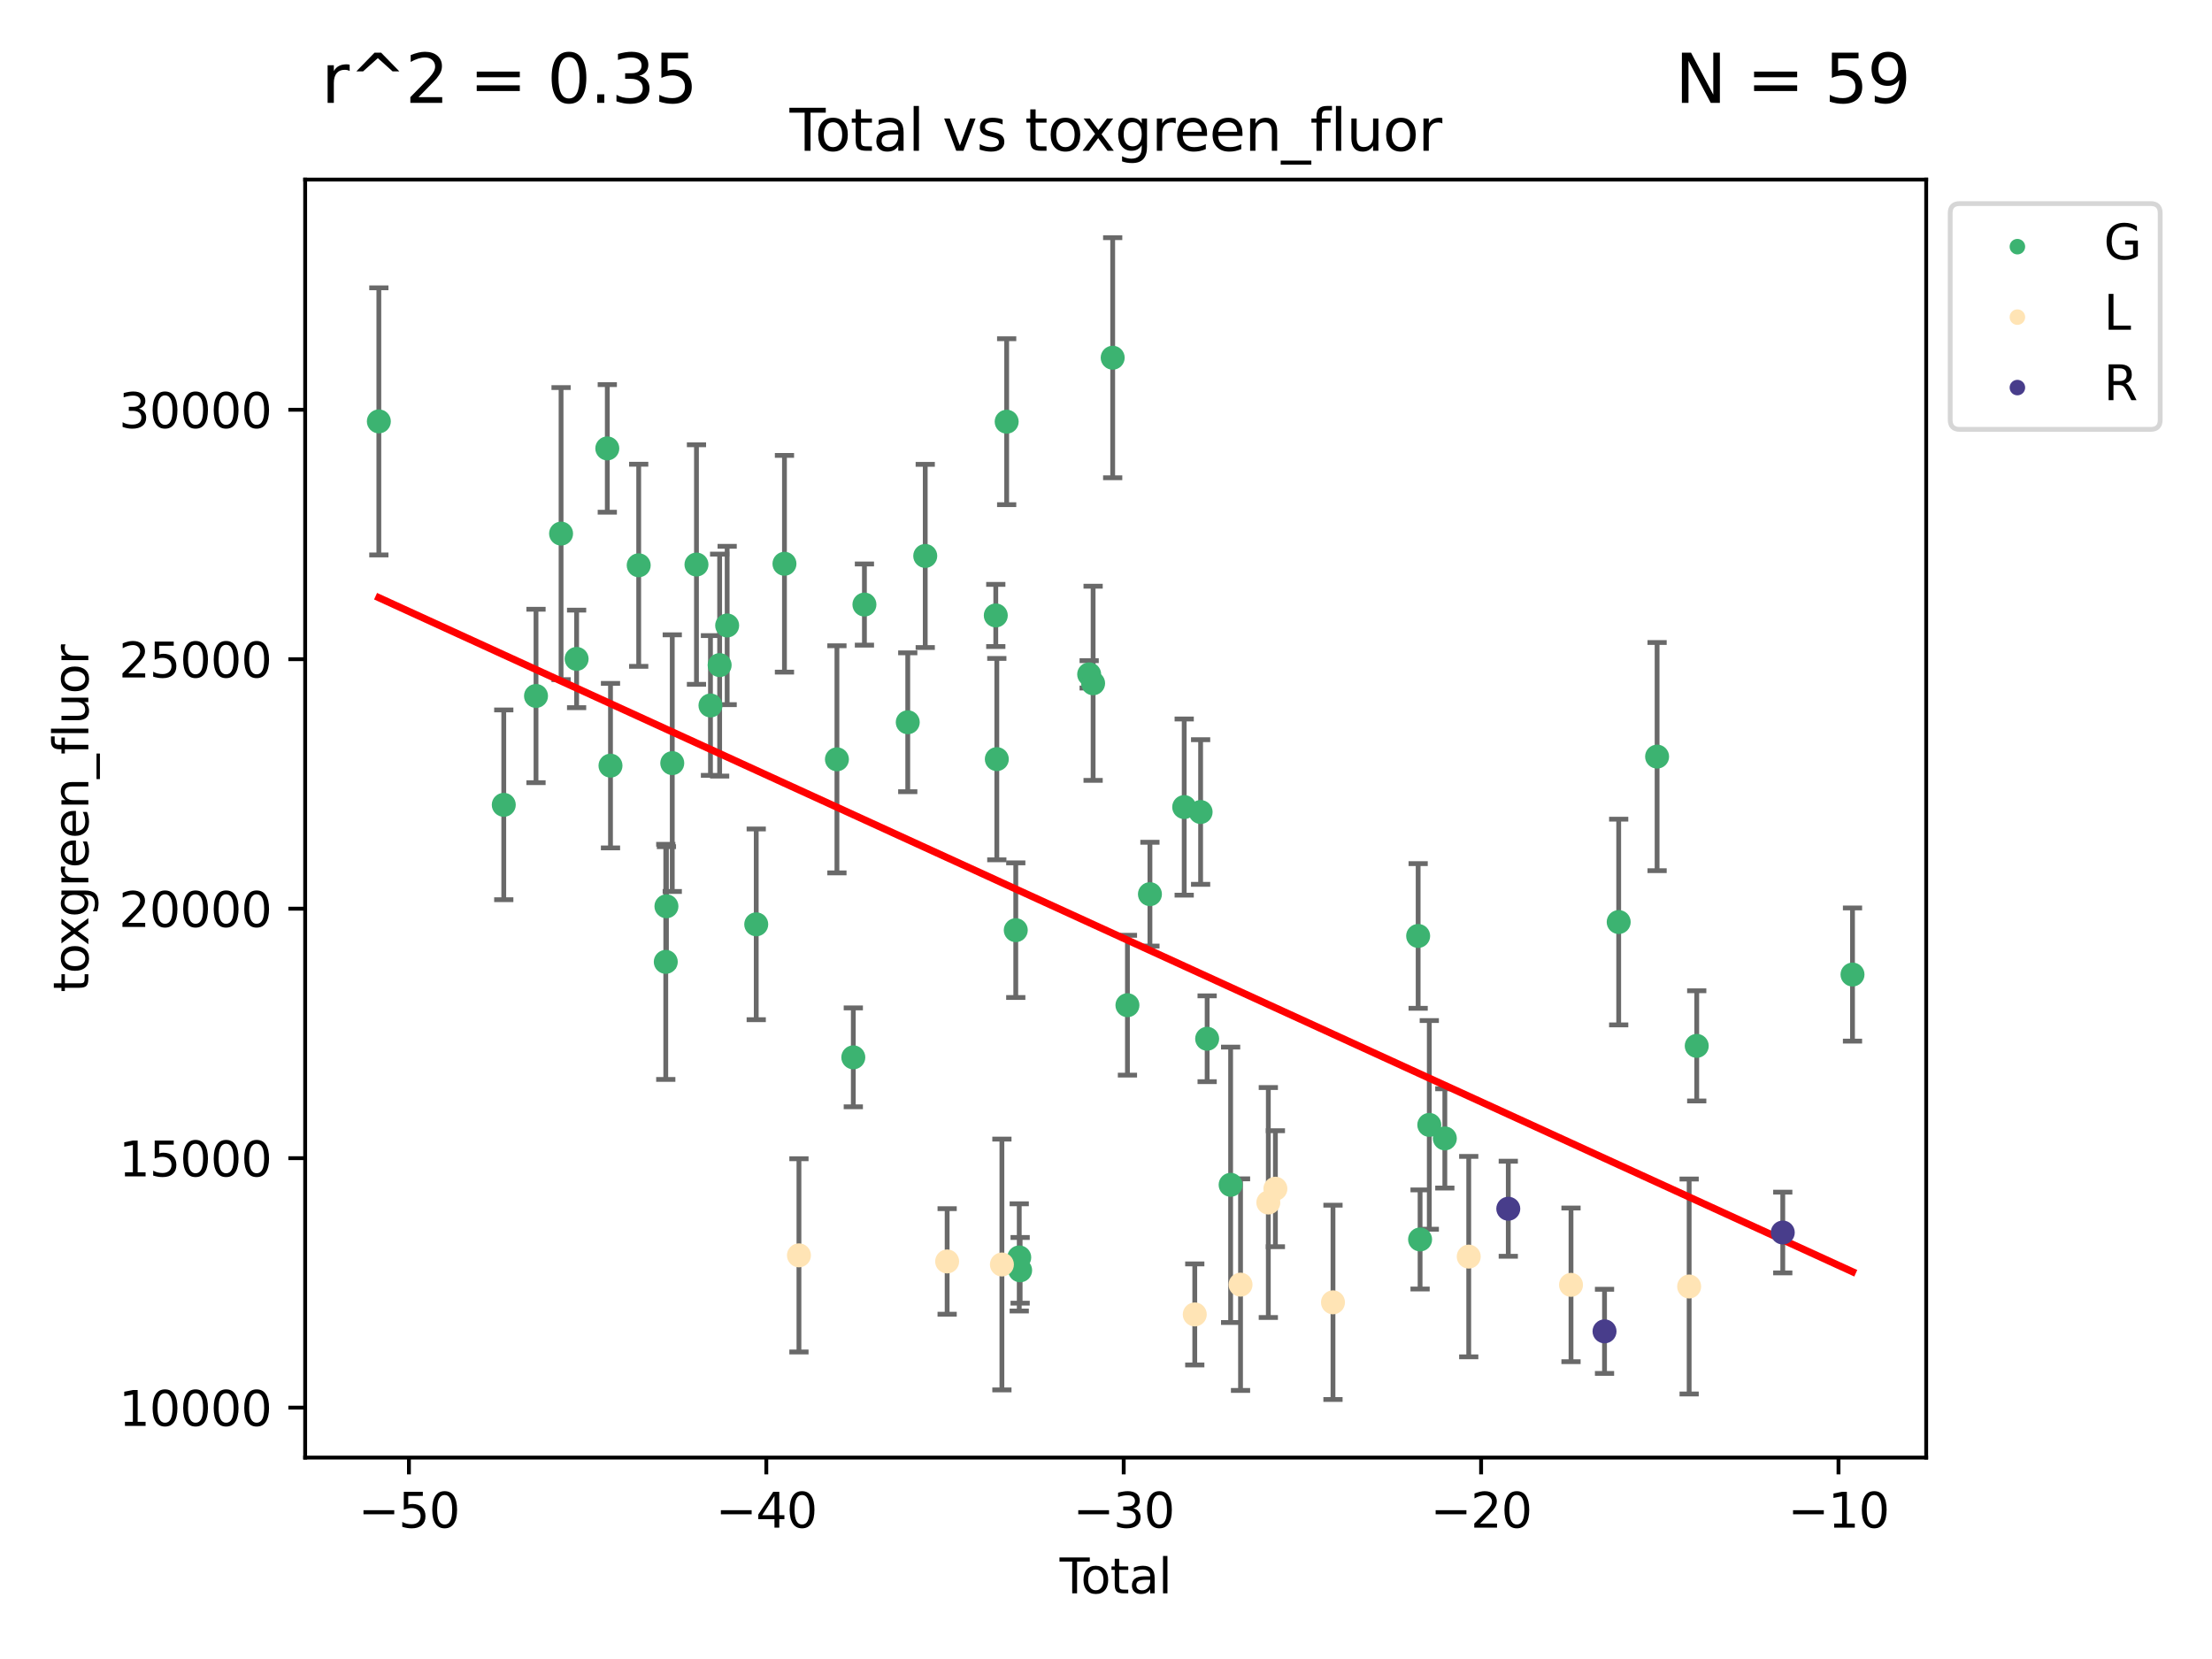 <?xml version="1.0" encoding="utf-8" standalone="no"?>
<!DOCTYPE svg PUBLIC "-//W3C//DTD SVG 1.1//EN"
  "http://www.w3.org/Graphics/SVG/1.1/DTD/svg11.dtd">
<svg xmlns:xlink="http://www.w3.org/1999/xlink" width="460.8pt" height="345.6pt" viewBox="0 0 460.8 345.6" xmlns="http://www.w3.org/2000/svg" version="1.1">
 <defs>
  <style type="text/css">*{stroke-linejoin: round; stroke-linecap: butt}</style>
 </defs>
 <g id="figure_1">
  <g id="patch_1">
   <path d="M 0 345.6 
L 460.8 345.6 
L 460.8 0 
L 0 0 
z
" style="fill: #ffffff"/>
  </g>
  <g id="axes_1">
   <g id="patch_2">
    <path d="M 63.571 303.64 
L 401.26 303.64 
L 401.26 37.411 
L 63.571 37.411 
z
" style="fill: #ffffff"/>
   </g>
   <g id="PathCollection_1">
    <defs>
     <path id="me2509afdc0" d="M 0 1.118 
C 0.297 1.118 0.581 1 0.791 0.791 
C 1 0.581 1.118 0.297 1.118 0 
C 1.118 -0.297 1 -0.581 0.791 -0.791 
C 0.581 -1 0.297 -1.118 0 -1.118 
C -0.297 -1.118 -0.581 -1 -0.791 -0.791 
C -1 -0.581 -1.118 -0.297 -1.118 0 
C -1.118 0.297 -1 0.581 -0.791 0.791 
C -0.581 1 -0.297 1.118 0 1.118 
z
" style="stroke: #3cb371"/>
    </defs>
    <g clip-path="url(#pc18e20f578)">
     <use xlink:href="#me2509afdc0" x="78.921" y="87.783" style="fill: #3cb371; stroke: #3cb371"/>
     <use xlink:href="#me2509afdc0" x="104.945" y="167.661" style="fill: #3cb371; stroke: #3cb371"/>
     <use xlink:href="#me2509afdc0" x="111.661" y="144.981" style="fill: #3cb371; stroke: #3cb371"/>
     <use xlink:href="#me2509afdc0" x="116.882" y="111.159" style="fill: #3cb371; stroke: #3cb371"/>
     <use xlink:href="#me2509afdc0" x="120.118" y="137.261" style="fill: #3cb371; stroke: #3cb371"/>
     <use xlink:href="#me2509afdc0" x="126.511" y="93.413" style="fill: #3cb371; stroke: #3cb371"/>
     <use xlink:href="#me2509afdc0" x="127.177" y="159.497" style="fill: #3cb371; stroke: #3cb371"/>
     <use xlink:href="#me2509afdc0" x="133.054" y="117.757" style="fill: #3cb371; stroke: #3cb371"/>
     <use xlink:href="#me2509afdc0" x="138.693" y="200.374" style="fill: #3cb371; stroke: #3cb371"/>
     <use xlink:href="#me2509afdc0" x="138.83" y="188.797" style="fill: #3cb371; stroke: #3cb371"/>
     <use xlink:href="#me2509afdc0" x="140.045" y="158.975" style="fill: #3cb371; stroke: #3cb371"/>
     <use xlink:href="#me2509afdc0" x="145.087" y="117.606" style="fill: #3cb371; stroke: #3cb371"/>
     <use xlink:href="#me2509afdc0" x="148.005" y="146.962" style="fill: #3cb371; stroke: #3cb371"/>
     <use xlink:href="#me2509afdc0" x="149.915" y="138.554" style="fill: #3cb371; stroke: #3cb371"/>
     <use xlink:href="#me2509afdc0" x="151.481" y="130.298" style="fill: #3cb371; stroke: #3cb371"/>
     <use xlink:href="#me2509afdc0" x="157.537" y="192.555" style="fill: #3cb371; stroke: #3cb371"/>
     <use xlink:href="#me2509afdc0" x="163.418" y="117.444" style="fill: #3cb371; stroke: #3cb371"/>
     <use xlink:href="#me2509afdc0" x="174.347" y="158.179" style="fill: #3cb371; stroke: #3cb371"/>
     <use xlink:href="#me2509afdc0" x="177.76" y="220.266" style="fill: #3cb371; stroke: #3cb371"/>
     <use xlink:href="#me2509afdc0" x="180.076" y="125.94" style="fill: #3cb371; stroke: #3cb371"/>
     <use xlink:href="#me2509afdc0" x="189.102" y="150.46" style="fill: #3cb371; stroke: #3cb371"/>
     <use xlink:href="#me2509afdc0" x="192.744" y="115.812" style="fill: #3cb371; stroke: #3cb371"/>
     <use xlink:href="#me2509afdc0" x="207.44" y="128.208" style="fill: #3cb371; stroke: #3cb371"/>
     <use xlink:href="#me2509afdc0" x="207.655" y="158.138" style="fill: #3cb371; stroke: #3cb371"/>
     <use xlink:href="#me2509afdc0" x="209.708" y="87.847" style="fill: #3cb371; stroke: #3cb371"/>
     <use xlink:href="#me2509afdc0" x="211.603" y="193.773" style="fill: #3cb371; stroke: #3cb371"/>
     <use xlink:href="#me2509afdc0" x="212.327" y="261.943" style="fill: #3cb371; stroke: #3cb371"/>
     <use xlink:href="#me2509afdc0" x="212.514" y="264.632" style="fill: #3cb371; stroke: #3cb371"/>
     <use xlink:href="#me2509afdc0" x="226.894" y="140.475" style="fill: #3cb371; stroke: #3cb371"/>
     <use xlink:href="#me2509afdc0" x="227.715" y="142.341" style="fill: #3cb371; stroke: #3cb371"/>
     <use xlink:href="#me2509afdc0" x="231.793" y="74.52" style="fill: #3cb371; stroke: #3cb371"/>
     <use xlink:href="#me2509afdc0" x="234.867" y="209.403" style="fill: #3cb371; stroke: #3cb371"/>
     <use xlink:href="#me2509afdc0" x="239.552" y="186.269" style="fill: #3cb371; stroke: #3cb371"/>
     <use xlink:href="#me2509afdc0" x="246.69" y="168.126" style="fill: #3cb371; stroke: #3cb371"/>
     <use xlink:href="#me2509afdc0" x="250.11" y="169.158" style="fill: #3cb371; stroke: #3cb371"/>
     <use xlink:href="#me2509afdc0" x="251.47" y="216.394" style="fill: #3cb371; stroke: #3cb371"/>
     <use xlink:href="#me2509afdc0" x="256.361" y="246.816" style="fill: #3cb371; stroke: #3cb371"/>
     <use xlink:href="#me2509afdc0" x="295.426" y="194.976" style="fill: #3cb371; stroke: #3cb371"/>
     <use xlink:href="#me2509afdc0" x="295.83" y="258.198" style="fill: #3cb371; stroke: #3cb371"/>
     <use xlink:href="#me2509afdc0" x="297.748" y="234.335" style="fill: #3cb371; stroke: #3cb371"/>
     <use xlink:href="#me2509afdc0" x="300.985" y="237.151" style="fill: #3cb371; stroke: #3cb371"/>
     <use xlink:href="#me2509afdc0" x="337.204" y="192.077" style="fill: #3cb371; stroke: #3cb371"/>
     <use xlink:href="#me2509afdc0" x="345.204" y="157.613" style="fill: #3cb371; stroke: #3cb371"/>
     <use xlink:href="#me2509afdc0" x="353.461" y="217.876" style="fill: #3cb371; stroke: #3cb371"/>
     <use xlink:href="#me2509afdc0" x="385.911" y="203.013" style="fill: #3cb371; stroke: #3cb371"/>
    </g>
   </g>
   <g id="PathCollection_2">
    <defs>
     <path id="mb647650f45" d="M 0 1.118 
C 0.297 1.118 0.581 1 0.791 0.791 
C 1 0.581 1.118 0.297 1.118 0 
C 1.118 -0.297 1 -0.581 0.791 -0.791 
C 0.581 -1 0.297 -1.118 0 -1.118 
C -0.297 -1.118 -0.581 -1 -0.791 -0.791 
C -1 -0.581 -1.118 -0.297 -1.118 0 
C -1.118 0.297 -1 0.581 -0.791 0.791 
C -0.581 1 -0.297 1.118 0 1.118 
z
" style="stroke: #ffe4b5"/>
    </defs>
    <g clip-path="url(#pc18e20f578)">
     <use xlink:href="#mb647650f45" x="166.435" y="261.513" style="fill: #ffe4b5; stroke: #ffe4b5"/>
     <use xlink:href="#mb647650f45" x="197.307" y="262.782" style="fill: #ffe4b5; stroke: #ffe4b5"/>
     <use xlink:href="#mb647650f45" x="208.716" y="263.418" style="fill: #ffe4b5; stroke: #ffe4b5"/>
     <use xlink:href="#mb647650f45" x="248.893" y="273.818" style="fill: #ffe4b5; stroke: #ffe4b5"/>
     <use xlink:href="#mb647650f45" x="258.425" y="267.614" style="fill: #ffe4b5; stroke: #ffe4b5"/>
     <use xlink:href="#mb647650f45" x="264.215" y="250.506" style="fill: #ffe4b5; stroke: #ffe4b5"/>
     <use xlink:href="#mb647650f45" x="265.687" y="247.633" style="fill: #ffe4b5; stroke: #ffe4b5"/>
     <use xlink:href="#mb647650f45" x="277.685" y="271.301" style="fill: #ffe4b5; stroke: #ffe4b5"/>
     <use xlink:href="#mb647650f45" x="305.965" y="261.775" style="fill: #ffe4b5; stroke: #ffe4b5"/>
     <use xlink:href="#mb647650f45" x="327.27" y="267.658" style="fill: #ffe4b5; stroke: #ffe4b5"/>
     <use xlink:href="#mb647650f45" x="351.881" y="268.002" style="fill: #ffe4b5; stroke: #ffe4b5"/>
    </g>
   </g>
   <g id="PathCollection_3">
    <defs>
     <path id="m105a571dc4" d="M 0 1.118 
C 0.297 1.118 0.581 1 0.791 0.791 
C 1 0.581 1.118 0.297 1.118 0 
C 1.118 -0.297 1 -0.581 0.791 -0.791 
C 0.581 -1 0.297 -1.118 0 -1.118 
C -0.297 -1.118 -0.581 -1 -0.791 -0.791 
C -1 -0.581 -1.118 -0.297 -1.118 0 
C -1.118 0.297 -1 0.581 -0.791 0.791 
C -0.581 1 -0.297 1.118 0 1.118 
z
" style="stroke: #483d8b"/>
    </defs>
    <g clip-path="url(#pc18e20f578)">
     <use xlink:href="#m105a571dc4" x="314.203" y="251.801" style="fill: #483d8b; stroke: #483d8b"/>
     <use xlink:href="#m105a571dc4" x="334.252" y="277.344" style="fill: #483d8b; stroke: #483d8b"/>
     <use xlink:href="#m105a571dc4" x="371.383" y="256.758" style="fill: #483d8b; stroke: #483d8b"/>
    </g>
   </g>
   <g id="matplotlib.axis_1">
    <g id="xtick_1">
     <g id="line2d_1">
      <defs>
       <path id="m14f184f88f" d="M 0 0 
L 0 3.5 
" style="stroke: #000000; stroke-width: 0.8"/>
      </defs>
      <g>
       <use xlink:href="#m14f184f88f" x="85.187" y="303.64" style="stroke: #000000; stroke-width: 0.8"/>
      </g>
     </g>
     <g id="text_1">
      <!-- −50 -->
      <g transform="translate(74.634 318.238)scale(0.1 -0.1)">
       <defs>
        <path id="DejaVuSans-2212" d="M 678 2272 
L 4684 2272 
L 4684 1741 
L 678 1741 
L 678 2272 
z
" transform="scale(0.016)"/>
        <path id="DejaVuSans-35" d="M 691 4666 
L 3169 4666 
L 3169 4134 
L 1269 4134 
L 1269 2991 
Q 1406 3038 1543 3061 
Q 1681 3084 1819 3084 
Q 2600 3084 3056 2656 
Q 3513 2228 3513 1497 
Q 3513 744 3044 326 
Q 2575 -91 1722 -91 
Q 1428 -91 1123 -41 
Q 819 9 494 109 
L 494 744 
Q 775 591 1075 516 
Q 1375 441 1709 441 
Q 2250 441 2565 725 
Q 2881 1009 2881 1497 
Q 2881 1984 2565 2268 
Q 2250 2553 1709 2553 
Q 1456 2553 1204 2497 
Q 953 2441 691 2322 
L 691 4666 
z
" transform="scale(0.016)"/>
        <path id="DejaVuSans-30" d="M 2034 4250 
Q 1547 4250 1301 3770 
Q 1056 3291 1056 2328 
Q 1056 1369 1301 889 
Q 1547 409 2034 409 
Q 2525 409 2770 889 
Q 3016 1369 3016 2328 
Q 3016 3291 2770 3770 
Q 2525 4250 2034 4250 
z
M 2034 4750 
Q 2819 4750 3233 4129 
Q 3647 3509 3647 2328 
Q 3647 1150 3233 529 
Q 2819 -91 2034 -91 
Q 1250 -91 836 529 
Q 422 1150 422 2328 
Q 422 3509 836 4129 
Q 1250 4750 2034 4750 
z
" transform="scale(0.016)"/>
       </defs>
       <use xlink:href="#DejaVuSans-2212"/>
       <use xlink:href="#DejaVuSans-35" x="83.789"/>
       <use xlink:href="#DejaVuSans-30" x="147.412"/>
      </g>
     </g>
    </g>
    <g id="xtick_2">
     <g id="line2d_2">
      <g>
       <use xlink:href="#m14f184f88f" x="159.638" y="303.64" style="stroke: #000000; stroke-width: 0.8"/>
      </g>
     </g>
     <g id="text_2">
      <!-- −40 -->
      <g transform="translate(149.086 318.238)scale(0.1 -0.1)">
       <defs>
        <path id="DejaVuSans-34" d="M 2419 4116 
L 825 1625 
L 2419 1625 
L 2419 4116 
z
M 2253 4666 
L 3047 4666 
L 3047 1625 
L 3713 1625 
L 3713 1100 
L 3047 1100 
L 3047 0 
L 2419 0 
L 2419 1100 
L 313 1100 
L 313 1709 
L 2253 4666 
z
" transform="scale(0.016)"/>
       </defs>
       <use xlink:href="#DejaVuSans-2212"/>
       <use xlink:href="#DejaVuSans-34" x="83.789"/>
       <use xlink:href="#DejaVuSans-30" x="147.412"/>
      </g>
     </g>
    </g>
    <g id="xtick_3">
     <g id="line2d_3">
      <g>
       <use xlink:href="#m14f184f88f" x="234.089" y="303.64" style="stroke: #000000; stroke-width: 0.8"/>
      </g>
     </g>
     <g id="text_3">
      <!-- −30 -->
      <g transform="translate(223.537 318.238)scale(0.1 -0.1)">
       <defs>
        <path id="DejaVuSans-33" d="M 2597 2516 
Q 3050 2419 3304 2112 
Q 3559 1806 3559 1356 
Q 3559 666 3084 287 
Q 2609 -91 1734 -91 
Q 1441 -91 1130 -33 
Q 819 25 488 141 
L 488 750 
Q 750 597 1062 519 
Q 1375 441 1716 441 
Q 2309 441 2620 675 
Q 2931 909 2931 1356 
Q 2931 1769 2642 2001 
Q 2353 2234 1838 2234 
L 1294 2234 
L 1294 2753 
L 1863 2753 
Q 2328 2753 2575 2939 
Q 2822 3125 2822 3475 
Q 2822 3834 2567 4026 
Q 2313 4219 1838 4219 
Q 1578 4219 1281 4162 
Q 984 4106 628 3988 
L 628 4550 
Q 988 4650 1302 4700 
Q 1616 4750 1894 4750 
Q 2613 4750 3031 4423 
Q 3450 4097 3450 3541 
Q 3450 3153 3228 2886 
Q 3006 2619 2597 2516 
z
" transform="scale(0.016)"/>
       </defs>
       <use xlink:href="#DejaVuSans-2212"/>
       <use xlink:href="#DejaVuSans-33" x="83.789"/>
       <use xlink:href="#DejaVuSans-30" x="147.412"/>
      </g>
     </g>
    </g>
    <g id="xtick_4">
     <g id="line2d_4">
      <g>
       <use xlink:href="#m14f184f88f" x="308.541" y="303.64" style="stroke: #000000; stroke-width: 0.8"/>
      </g>
     </g>
     <g id="text_4">
      <!-- −20 -->
      <g transform="translate(297.988 318.238)scale(0.1 -0.1)">
       <defs>
        <path id="DejaVuSans-32" d="M 1228 531 
L 3431 531 
L 3431 0 
L 469 0 
L 469 531 
Q 828 903 1448 1529 
Q 2069 2156 2228 2338 
Q 2531 2678 2651 2914 
Q 2772 3150 2772 3378 
Q 2772 3750 2511 3984 
Q 2250 4219 1831 4219 
Q 1534 4219 1204 4116 
Q 875 4013 500 3803 
L 500 4441 
Q 881 4594 1212 4672 
Q 1544 4750 1819 4750 
Q 2544 4750 2975 4387 
Q 3406 4025 3406 3419 
Q 3406 3131 3298 2873 
Q 3191 2616 2906 2266 
Q 2828 2175 2409 1742 
Q 1991 1309 1228 531 
z
" transform="scale(0.016)"/>
       </defs>
       <use xlink:href="#DejaVuSans-2212"/>
       <use xlink:href="#DejaVuSans-32" x="83.789"/>
       <use xlink:href="#DejaVuSans-30" x="147.412"/>
      </g>
     </g>
    </g>
    <g id="xtick_5">
     <g id="line2d_5">
      <g>
       <use xlink:href="#m14f184f88f" x="382.992" y="303.64" style="stroke: #000000; stroke-width: 0.8"/>
      </g>
     </g>
     <g id="text_5">
      <!-- −10 -->
      <g transform="translate(372.44 318.238)scale(0.1 -0.1)">
       <defs>
        <path id="DejaVuSans-31" d="M 794 531 
L 1825 531 
L 1825 4091 
L 703 3866 
L 703 4441 
L 1819 4666 
L 2450 4666 
L 2450 531 
L 3481 531 
L 3481 0 
L 794 0 
L 794 531 
z
" transform="scale(0.016)"/>
       </defs>
       <use xlink:href="#DejaVuSans-2212"/>
       <use xlink:href="#DejaVuSans-31" x="83.789"/>
       <use xlink:href="#DejaVuSans-30" x="147.412"/>
      </g>
     </g>
    </g>
    <g id="text_6">
     <!-- Total -->
     <g transform="translate(220.739 331.917)scale(0.1 -0.1)">
      <defs>
       <path id="DejaVuSans-54" d="M -19 4666 
L 3928 4666 
L 3928 4134 
L 2272 4134 
L 2272 0 
L 1638 0 
L 1638 4134 
L -19 4134 
L -19 4666 
z
" transform="scale(0.016)"/>
       <path id="DejaVuSans-6f" d="M 1959 3097 
Q 1497 3097 1228 2736 
Q 959 2375 959 1747 
Q 959 1119 1226 758 
Q 1494 397 1959 397 
Q 2419 397 2687 759 
Q 2956 1122 2956 1747 
Q 2956 2369 2687 2733 
Q 2419 3097 1959 3097 
z
M 1959 3584 
Q 2709 3584 3137 3096 
Q 3566 2609 3566 1747 
Q 3566 888 3137 398 
Q 2709 -91 1959 -91 
Q 1206 -91 779 398 
Q 353 888 353 1747 
Q 353 2609 779 3096 
Q 1206 3584 1959 3584 
z
" transform="scale(0.016)"/>
       <path id="DejaVuSans-74" d="M 1172 4494 
L 1172 3500 
L 2356 3500 
L 2356 3053 
L 1172 3053 
L 1172 1153 
Q 1172 725 1289 603 
Q 1406 481 1766 481 
L 2356 481 
L 2356 0 
L 1766 0 
Q 1100 0 847 248 
Q 594 497 594 1153 
L 594 3053 
L 172 3053 
L 172 3500 
L 594 3500 
L 594 4494 
L 1172 4494 
z
" transform="scale(0.016)"/>
       <path id="DejaVuSans-61" d="M 2194 1759 
Q 1497 1759 1228 1600 
Q 959 1441 959 1056 
Q 959 750 1161 570 
Q 1363 391 1709 391 
Q 2188 391 2477 730 
Q 2766 1069 2766 1631 
L 2766 1759 
L 2194 1759 
z
M 3341 1997 
L 3341 0 
L 2766 0 
L 2766 531 
Q 2569 213 2275 61 
Q 1981 -91 1556 -91 
Q 1019 -91 701 211 
Q 384 513 384 1019 
Q 384 1609 779 1909 
Q 1175 2209 1959 2209 
L 2766 2209 
L 2766 2266 
Q 2766 2663 2505 2880 
Q 2244 3097 1772 3097 
Q 1472 3097 1187 3025 
Q 903 2953 641 2809 
L 641 3341 
Q 956 3463 1253 3523 
Q 1550 3584 1831 3584 
Q 2591 3584 2966 3190 
Q 3341 2797 3341 1997 
z
" transform="scale(0.016)"/>
       <path id="DejaVuSans-6c" d="M 603 4863 
L 1178 4863 
L 1178 0 
L 603 0 
L 603 4863 
z
" transform="scale(0.016)"/>
      </defs>
      <use xlink:href="#DejaVuSans-54"/>
      <use xlink:href="#DejaVuSans-6f" x="44.084"/>
      <use xlink:href="#DejaVuSans-74" x="105.266"/>
      <use xlink:href="#DejaVuSans-61" x="144.475"/>
      <use xlink:href="#DejaVuSans-6c" x="205.754"/>
     </g>
    </g>
   </g>
   <g id="matplotlib.axis_2">
    <g id="ytick_1">
     <g id="line2d_6">
      <defs>
       <path id="m663064cc62" d="M 0 0 
L -3.5 0 
" style="stroke: #000000; stroke-width: 0.8"/>
      </defs>
      <g>
       <use xlink:href="#m663064cc62" x="63.571" y="293.235" style="stroke: #000000; stroke-width: 0.8"/>
      </g>
     </g>
     <g id="text_7">
      <!-- 10000 -->
      <g transform="translate(24.759 297.034)scale(0.1 -0.1)">
       <use xlink:href="#DejaVuSans-31"/>
       <use xlink:href="#DejaVuSans-30" x="63.623"/>
       <use xlink:href="#DejaVuSans-30" x="127.246"/>
       <use xlink:href="#DejaVuSans-30" x="190.869"/>
       <use xlink:href="#DejaVuSans-30" x="254.492"/>
      </g>
     </g>
    </g>
    <g id="ytick_2">
     <g id="line2d_7">
      <g>
       <use xlink:href="#m663064cc62" x="63.571" y="241.266" style="stroke: #000000; stroke-width: 0.8"/>
      </g>
     </g>
     <g id="text_8">
      <!-- 15000 -->
      <g transform="translate(24.759 245.065)scale(0.1 -0.1)">
       <use xlink:href="#DejaVuSans-31"/>
       <use xlink:href="#DejaVuSans-35" x="63.623"/>
       <use xlink:href="#DejaVuSans-30" x="127.246"/>
       <use xlink:href="#DejaVuSans-30" x="190.869"/>
       <use xlink:href="#DejaVuSans-30" x="254.492"/>
      </g>
     </g>
    </g>
    <g id="ytick_3">
     <g id="line2d_8">
      <g>
       <use xlink:href="#m663064cc62" x="63.571" y="189.297" style="stroke: #000000; stroke-width: 0.8"/>
      </g>
     </g>
     <g id="text_9">
      <!-- 20000 -->
      <g transform="translate(24.759 193.097)scale(0.1 -0.1)">
       <use xlink:href="#DejaVuSans-32"/>
       <use xlink:href="#DejaVuSans-30" x="63.623"/>
       <use xlink:href="#DejaVuSans-30" x="127.246"/>
       <use xlink:href="#DejaVuSans-30" x="190.869"/>
       <use xlink:href="#DejaVuSans-30" x="254.492"/>
      </g>
     </g>
    </g>
    <g id="ytick_4">
     <g id="line2d_9">
      <g>
       <use xlink:href="#m663064cc62" x="63.571" y="137.329" style="stroke: #000000; stroke-width: 0.8"/>
      </g>
     </g>
     <g id="text_10">
      <!-- 25000 -->
      <g transform="translate(24.759 141.128)scale(0.1 -0.1)">
       <use xlink:href="#DejaVuSans-32"/>
       <use xlink:href="#DejaVuSans-35" x="63.623"/>
       <use xlink:href="#DejaVuSans-30" x="127.246"/>
       <use xlink:href="#DejaVuSans-30" x="190.869"/>
       <use xlink:href="#DejaVuSans-30" x="254.492"/>
      </g>
     </g>
    </g>
    <g id="ytick_5">
     <g id="line2d_10">
      <g>
       <use xlink:href="#m663064cc62" x="63.571" y="85.36" style="stroke: #000000; stroke-width: 0.8"/>
      </g>
     </g>
     <g id="text_11">
      <!-- 30000 -->
      <g transform="translate(24.759 89.159)scale(0.1 -0.1)">
       <use xlink:href="#DejaVuSans-33"/>
       <use xlink:href="#DejaVuSans-30" x="63.623"/>
       <use xlink:href="#DejaVuSans-30" x="127.246"/>
       <use xlink:href="#DejaVuSans-30" x="190.869"/>
       <use xlink:href="#DejaVuSans-30" x="254.492"/>
      </g>
     </g>
    </g>
    <g id="text_12">
     <!-- toxgreen_fluor -->
     <g transform="translate(18.401 206.72)rotate(-90)scale(0.1 -0.1)">
      <defs>
       <path id="DejaVuSans-78" d="M 3513 3500 
L 2247 1797 
L 3578 0 
L 2900 0 
L 1881 1375 
L 863 0 
L 184 0 
L 1544 1831 
L 300 3500 
L 978 3500 
L 1906 2253 
L 2834 3500 
L 3513 3500 
z
" transform="scale(0.016)"/>
       <path id="DejaVuSans-67" d="M 2906 1791 
Q 2906 2416 2648 2759 
Q 2391 3103 1925 3103 
Q 1463 3103 1205 2759 
Q 947 2416 947 1791 
Q 947 1169 1205 825 
Q 1463 481 1925 481 
Q 2391 481 2648 825 
Q 2906 1169 2906 1791 
z
M 3481 434 
Q 3481 -459 3084 -895 
Q 2688 -1331 1869 -1331 
Q 1566 -1331 1297 -1286 
Q 1028 -1241 775 -1147 
L 775 -588 
Q 1028 -725 1275 -790 
Q 1522 -856 1778 -856 
Q 2344 -856 2625 -561 
Q 2906 -266 2906 331 
L 2906 616 
Q 2728 306 2450 153 
Q 2172 0 1784 0 
Q 1141 0 747 490 
Q 353 981 353 1791 
Q 353 2603 747 3093 
Q 1141 3584 1784 3584 
Q 2172 3584 2450 3431 
Q 2728 3278 2906 2969 
L 2906 3500 
L 3481 3500 
L 3481 434 
z
" transform="scale(0.016)"/>
       <path id="DejaVuSans-72" d="M 2631 2963 
Q 2534 3019 2420 3045 
Q 2306 3072 2169 3072 
Q 1681 3072 1420 2755 
Q 1159 2438 1159 1844 
L 1159 0 
L 581 0 
L 581 3500 
L 1159 3500 
L 1159 2956 
Q 1341 3275 1631 3429 
Q 1922 3584 2338 3584 
Q 2397 3584 2469 3576 
Q 2541 3569 2628 3553 
L 2631 2963 
z
" transform="scale(0.016)"/>
       <path id="DejaVuSans-65" d="M 3597 1894 
L 3597 1613 
L 953 1613 
Q 991 1019 1311 708 
Q 1631 397 2203 397 
Q 2534 397 2845 478 
Q 3156 559 3463 722 
L 3463 178 
Q 3153 47 2828 -22 
Q 2503 -91 2169 -91 
Q 1331 -91 842 396 
Q 353 884 353 1716 
Q 353 2575 817 3079 
Q 1281 3584 2069 3584 
Q 2775 3584 3186 3129 
Q 3597 2675 3597 1894 
z
M 3022 2063 
Q 3016 2534 2758 2815 
Q 2500 3097 2075 3097 
Q 1594 3097 1305 2825 
Q 1016 2553 972 2059 
L 3022 2063 
z
" transform="scale(0.016)"/>
       <path id="DejaVuSans-6e" d="M 3513 2113 
L 3513 0 
L 2938 0 
L 2938 2094 
Q 2938 2591 2744 2837 
Q 2550 3084 2163 3084 
Q 1697 3084 1428 2787 
Q 1159 2491 1159 1978 
L 1159 0 
L 581 0 
L 581 3500 
L 1159 3500 
L 1159 2956 
Q 1366 3272 1645 3428 
Q 1925 3584 2291 3584 
Q 2894 3584 3203 3211 
Q 3513 2838 3513 2113 
z
" transform="scale(0.016)"/>
       <path id="DejaVuSans-5f" d="M 3263 -1063 
L 3263 -1509 
L -63 -1509 
L -63 -1063 
L 3263 -1063 
z
" transform="scale(0.016)"/>
       <path id="DejaVuSans-66" d="M 2375 4863 
L 2375 4384 
L 1825 4384 
Q 1516 4384 1395 4259 
Q 1275 4134 1275 3809 
L 1275 3500 
L 2222 3500 
L 2222 3053 
L 1275 3053 
L 1275 0 
L 697 0 
L 697 3053 
L 147 3053 
L 147 3500 
L 697 3500 
L 697 3744 
Q 697 4328 969 4595 
Q 1241 4863 1831 4863 
L 2375 4863 
z
" transform="scale(0.016)"/>
       <path id="DejaVuSans-75" d="M 544 1381 
L 544 3500 
L 1119 3500 
L 1119 1403 
Q 1119 906 1312 657 
Q 1506 409 1894 409 
Q 2359 409 2629 706 
Q 2900 1003 2900 1516 
L 2900 3500 
L 3475 3500 
L 3475 0 
L 2900 0 
L 2900 538 
Q 2691 219 2414 64 
Q 2138 -91 1772 -91 
Q 1169 -91 856 284 
Q 544 659 544 1381 
z
M 1991 3584 
L 1991 3584 
z
" transform="scale(0.016)"/>
      </defs>
      <use xlink:href="#DejaVuSans-74"/>
      <use xlink:href="#DejaVuSans-6f" x="39.209"/>
      <use xlink:href="#DejaVuSans-78" x="97.266"/>
      <use xlink:href="#DejaVuSans-67" x="156.445"/>
      <use xlink:href="#DejaVuSans-72" x="219.922"/>
      <use xlink:href="#DejaVuSans-65" x="258.785"/>
      <use xlink:href="#DejaVuSans-65" x="320.309"/>
      <use xlink:href="#DejaVuSans-6e" x="381.832"/>
      <use xlink:href="#DejaVuSans-5f" x="445.211"/>
      <use xlink:href="#DejaVuSans-66" x="495.211"/>
      <use xlink:href="#DejaVuSans-6c" x="530.416"/>
      <use xlink:href="#DejaVuSans-75" x="558.199"/>
      <use xlink:href="#DejaVuSans-6f" x="621.578"/>
      <use xlink:href="#DejaVuSans-72" x="682.76"/>
     </g>
    </g>
   </g>
   <g id="LineCollection_1">
    <path d="M 78.921 115.607 
L 78.921 59.959 
" clip-path="url(#pc18e20f578)" style="fill: none; stroke: #696969"/>
    <path d="M 104.945 187.427 
L 104.945 147.895 
" clip-path="url(#pc18e20f578)" style="fill: none; stroke: #696969"/>
    <path d="M 111.661 163.045 
L 111.661 126.917 
" clip-path="url(#pc18e20f578)" style="fill: none; stroke: #696969"/>
    <path d="M 116.882 141.581 
L 116.882 80.737 
" clip-path="url(#pc18e20f578)" style="fill: none; stroke: #696969"/>
    <path d="M 120.118 147.418 
L 120.118 127.103 
" clip-path="url(#pc18e20f578)" style="fill: none; stroke: #696969"/>
    <path d="M 126.511 106.705 
L 126.511 80.122 
" clip-path="url(#pc18e20f578)" style="fill: none; stroke: #696969"/>
    <path d="M 127.177 176.634 
L 127.177 142.359 
" clip-path="url(#pc18e20f578)" style="fill: none; stroke: #696969"/>
    <path d="M 133.054 138.807 
L 133.054 96.708 
" clip-path="url(#pc18e20f578)" style="fill: none; stroke: #696969"/>
    <path d="M 138.693 224.865 
L 138.693 175.883 
" clip-path="url(#pc18e20f578)" style="fill: none; stroke: #696969"/>
    <path d="M 138.83 201.215 
L 138.83 176.379 
" clip-path="url(#pc18e20f578)" style="fill: none; stroke: #696969"/>
    <path d="M 140.045 185.709 
L 140.045 132.242 
" clip-path="url(#pc18e20f578)" style="fill: none; stroke: #696969"/>
    <path d="M 145.087 142.557 
L 145.087 92.656 
" clip-path="url(#pc18e20f578)" style="fill: none; stroke: #696969"/>
    <path d="M 148.005 161.518 
L 148.005 132.406 
" clip-path="url(#pc18e20f578)" style="fill: none; stroke: #696969"/>
    <path d="M 149.915 161.672 
L 149.915 115.435 
" clip-path="url(#pc18e20f578)" style="fill: none; stroke: #696969"/>
    <path d="M 151.481 146.792 
L 151.481 113.803 
" clip-path="url(#pc18e20f578)" style="fill: none; stroke: #696969"/>
    <path d="M 157.537 212.423 
L 157.537 172.686 
" clip-path="url(#pc18e20f578)" style="fill: none; stroke: #696969"/>
    <path d="M 163.418 140.019 
L 163.418 94.869 
" clip-path="url(#pc18e20f578)" style="fill: none; stroke: #696969"/>
    <path d="M 174.347 181.837 
L 174.347 134.52 
" clip-path="url(#pc18e20f578)" style="fill: none; stroke: #696969"/>
    <path d="M 177.76 230.567 
L 177.76 209.964 
" clip-path="url(#pc18e20f578)" style="fill: none; stroke: #696969"/>
    <path d="M 180.076 134.393 
L 180.076 117.487 
" clip-path="url(#pc18e20f578)" style="fill: none; stroke: #696969"/>
    <path d="M 189.102 164.92 
L 189.102 136.001 
" clip-path="url(#pc18e20f578)" style="fill: none; stroke: #696969"/>
    <path d="M 192.744 134.895 
L 192.744 96.73 
" clip-path="url(#pc18e20f578)" style="fill: none; stroke: #696969"/>
    <path d="M 207.44 134.68 
L 207.44 121.737 
" clip-path="url(#pc18e20f578)" style="fill: none; stroke: #696969"/>
    <path d="M 207.655 179.112 
L 207.655 137.164 
" clip-path="url(#pc18e20f578)" style="fill: none; stroke: #696969"/>
    <path d="M 209.708 105.132 
L 209.708 70.562 
" clip-path="url(#pc18e20f578)" style="fill: none; stroke: #696969"/>
    <path d="M 211.603 207.798 
L 211.603 179.748 
" clip-path="url(#pc18e20f578)" style="fill: none; stroke: #696969"/>
    <path d="M 212.327 273.11 
L 212.327 250.775 
" clip-path="url(#pc18e20f578)" style="fill: none; stroke: #696969"/>
    <path d="M 212.514 271.474 
L 212.514 257.789 
" clip-path="url(#pc18e20f578)" style="fill: none; stroke: #696969"/>
    <path d="M 226.894 143.326 
L 226.894 137.624 
" clip-path="url(#pc18e20f578)" style="fill: none; stroke: #696969"/>
    <path d="M 227.715 162.562 
L 227.715 122.12 
" clip-path="url(#pc18e20f578)" style="fill: none; stroke: #696969"/>
    <path d="M 231.793 99.528 
L 231.793 49.513 
" clip-path="url(#pc18e20f578)" style="fill: none; stroke: #696969"/>
    <path d="M 234.867 223.969 
L 234.867 194.837 
" clip-path="url(#pc18e20f578)" style="fill: none; stroke: #696969"/>
    <path d="M 239.552 197.078 
L 239.552 175.461 
" clip-path="url(#pc18e20f578)" style="fill: none; stroke: #696969"/>
    <path d="M 246.69 186.473 
L 246.69 149.779 
" clip-path="url(#pc18e20f578)" style="fill: none; stroke: #696969"/>
    <path d="M 250.11 184.223 
L 250.11 154.093 
" clip-path="url(#pc18e20f578)" style="fill: none; stroke: #696969"/>
    <path d="M 251.47 225.335 
L 251.47 207.454 
" clip-path="url(#pc18e20f578)" style="fill: none; stroke: #696969"/>
    <path d="M 256.361 275.501 
L 256.361 218.132 
" clip-path="url(#pc18e20f578)" style="fill: none; stroke: #696969"/>
    <path d="M 295.426 210.042 
L 295.426 179.91 
" clip-path="url(#pc18e20f578)" style="fill: none; stroke: #696969"/>
    <path d="M 295.83 268.521 
L 295.83 247.876 
" clip-path="url(#pc18e20f578)" style="fill: none; stroke: #696969"/>
    <path d="M 297.748 256.068 
L 297.748 212.603 
" clip-path="url(#pc18e20f578)" style="fill: none; stroke: #696969"/>
    <path d="M 300.985 247.492 
L 300.985 226.811 
" clip-path="url(#pc18e20f578)" style="fill: none; stroke: #696969"/>
    <path d="M 337.204 213.503 
L 337.204 170.651 
" clip-path="url(#pc18e20f578)" style="fill: none; stroke: #696969"/>
    <path d="M 345.204 181.378 
L 345.204 133.848 
" clip-path="url(#pc18e20f578)" style="fill: none; stroke: #696969"/>
    <path d="M 353.461 229.353 
L 353.461 206.399 
" clip-path="url(#pc18e20f578)" style="fill: none; stroke: #696969"/>
    <path d="M 385.911 216.884 
L 385.911 189.143 
" clip-path="url(#pc18e20f578)" style="fill: none; stroke: #696969"/>
   </g>
   <g id="line2d_11">
    <defs>
     <path id="mbb5b68b0eb" d="M 2 0 
L -2 -0 
" style="stroke: #696969"/>
    </defs>
    <g clip-path="url(#pc18e20f578)">
     <use xlink:href="#mbb5b68b0eb" x="78.921" y="115.607" style="fill: #696969; stroke: #696969"/>
     <use xlink:href="#mbb5b68b0eb" x="104.945" y="187.427" style="fill: #696969; stroke: #696969"/>
     <use xlink:href="#mbb5b68b0eb" x="111.661" y="163.045" style="fill: #696969; stroke: #696969"/>
     <use xlink:href="#mbb5b68b0eb" x="116.882" y="141.581" style="fill: #696969; stroke: #696969"/>
     <use xlink:href="#mbb5b68b0eb" x="120.118" y="147.418" style="fill: #696969; stroke: #696969"/>
     <use xlink:href="#mbb5b68b0eb" x="126.511" y="106.705" style="fill: #696969; stroke: #696969"/>
     <use xlink:href="#mbb5b68b0eb" x="127.177" y="176.634" style="fill: #696969; stroke: #696969"/>
     <use xlink:href="#mbb5b68b0eb" x="133.054" y="138.807" style="fill: #696969; stroke: #696969"/>
     <use xlink:href="#mbb5b68b0eb" x="138.693" y="224.865" style="fill: #696969; stroke: #696969"/>
     <use xlink:href="#mbb5b68b0eb" x="138.83" y="201.215" style="fill: #696969; stroke: #696969"/>
     <use xlink:href="#mbb5b68b0eb" x="140.045" y="185.709" style="fill: #696969; stroke: #696969"/>
     <use xlink:href="#mbb5b68b0eb" x="145.087" y="142.557" style="fill: #696969; stroke: #696969"/>
     <use xlink:href="#mbb5b68b0eb" x="148.005" y="161.518" style="fill: #696969; stroke: #696969"/>
     <use xlink:href="#mbb5b68b0eb" x="149.915" y="161.672" style="fill: #696969; stroke: #696969"/>
     <use xlink:href="#mbb5b68b0eb" x="151.481" y="146.792" style="fill: #696969; stroke: #696969"/>
     <use xlink:href="#mbb5b68b0eb" x="157.537" y="212.423" style="fill: #696969; stroke: #696969"/>
     <use xlink:href="#mbb5b68b0eb" x="163.418" y="140.019" style="fill: #696969; stroke: #696969"/>
     <use xlink:href="#mbb5b68b0eb" x="174.347" y="181.837" style="fill: #696969; stroke: #696969"/>
     <use xlink:href="#mbb5b68b0eb" x="177.76" y="230.567" style="fill: #696969; stroke: #696969"/>
     <use xlink:href="#mbb5b68b0eb" x="180.076" y="134.393" style="fill: #696969; stroke: #696969"/>
     <use xlink:href="#mbb5b68b0eb" x="189.102" y="164.92" style="fill: #696969; stroke: #696969"/>
     <use xlink:href="#mbb5b68b0eb" x="192.744" y="134.895" style="fill: #696969; stroke: #696969"/>
     <use xlink:href="#mbb5b68b0eb" x="207.44" y="134.68" style="fill: #696969; stroke: #696969"/>
     <use xlink:href="#mbb5b68b0eb" x="207.655" y="179.112" style="fill: #696969; stroke: #696969"/>
     <use xlink:href="#mbb5b68b0eb" x="209.708" y="105.132" style="fill: #696969; stroke: #696969"/>
     <use xlink:href="#mbb5b68b0eb" x="211.603" y="207.798" style="fill: #696969; stroke: #696969"/>
     <use xlink:href="#mbb5b68b0eb" x="212.327" y="273.11" style="fill: #696969; stroke: #696969"/>
     <use xlink:href="#mbb5b68b0eb" x="212.514" y="271.474" style="fill: #696969; stroke: #696969"/>
     <use xlink:href="#mbb5b68b0eb" x="226.894" y="143.326" style="fill: #696969; stroke: #696969"/>
     <use xlink:href="#mbb5b68b0eb" x="227.715" y="162.562" style="fill: #696969; stroke: #696969"/>
     <use xlink:href="#mbb5b68b0eb" x="231.793" y="99.528" style="fill: #696969; stroke: #696969"/>
     <use xlink:href="#mbb5b68b0eb" x="234.867" y="223.969" style="fill: #696969; stroke: #696969"/>
     <use xlink:href="#mbb5b68b0eb" x="239.552" y="197.078" style="fill: #696969; stroke: #696969"/>
     <use xlink:href="#mbb5b68b0eb" x="246.69" y="186.473" style="fill: #696969; stroke: #696969"/>
     <use xlink:href="#mbb5b68b0eb" x="250.11" y="184.223" style="fill: #696969; stroke: #696969"/>
     <use xlink:href="#mbb5b68b0eb" x="251.47" y="225.335" style="fill: #696969; stroke: #696969"/>
     <use xlink:href="#mbb5b68b0eb" x="256.361" y="275.501" style="fill: #696969; stroke: #696969"/>
     <use xlink:href="#mbb5b68b0eb" x="295.426" y="210.042" style="fill: #696969; stroke: #696969"/>
     <use xlink:href="#mbb5b68b0eb" x="295.83" y="268.521" style="fill: #696969; stroke: #696969"/>
     <use xlink:href="#mbb5b68b0eb" x="297.748" y="256.068" style="fill: #696969; stroke: #696969"/>
     <use xlink:href="#mbb5b68b0eb" x="300.985" y="247.492" style="fill: #696969; stroke: #696969"/>
     <use xlink:href="#mbb5b68b0eb" x="337.204" y="213.503" style="fill: #696969; stroke: #696969"/>
     <use xlink:href="#mbb5b68b0eb" x="345.204" y="181.378" style="fill: #696969; stroke: #696969"/>
     <use xlink:href="#mbb5b68b0eb" x="353.461" y="229.353" style="fill: #696969; stroke: #696969"/>
     <use xlink:href="#mbb5b68b0eb" x="385.911" y="216.884" style="fill: #696969; stroke: #696969"/>
    </g>
   </g>
   <g id="line2d_12">
    <g clip-path="url(#pc18e20f578)">
     <use xlink:href="#mbb5b68b0eb" x="78.921" y="59.959" style="fill: #696969; stroke: #696969"/>
     <use xlink:href="#mbb5b68b0eb" x="104.945" y="147.895" style="fill: #696969; stroke: #696969"/>
     <use xlink:href="#mbb5b68b0eb" x="111.661" y="126.917" style="fill: #696969; stroke: #696969"/>
     <use xlink:href="#mbb5b68b0eb" x="116.882" y="80.737" style="fill: #696969; stroke: #696969"/>
     <use xlink:href="#mbb5b68b0eb" x="120.118" y="127.103" style="fill: #696969; stroke: #696969"/>
     <use xlink:href="#mbb5b68b0eb" x="126.511" y="80.122" style="fill: #696969; stroke: #696969"/>
     <use xlink:href="#mbb5b68b0eb" x="127.177" y="142.359" style="fill: #696969; stroke: #696969"/>
     <use xlink:href="#mbb5b68b0eb" x="133.054" y="96.708" style="fill: #696969; stroke: #696969"/>
     <use xlink:href="#mbb5b68b0eb" x="138.693" y="175.883" style="fill: #696969; stroke: #696969"/>
     <use xlink:href="#mbb5b68b0eb" x="138.83" y="176.379" style="fill: #696969; stroke: #696969"/>
     <use xlink:href="#mbb5b68b0eb" x="140.045" y="132.242" style="fill: #696969; stroke: #696969"/>
     <use xlink:href="#mbb5b68b0eb" x="145.087" y="92.656" style="fill: #696969; stroke: #696969"/>
     <use xlink:href="#mbb5b68b0eb" x="148.005" y="132.406" style="fill: #696969; stroke: #696969"/>
     <use xlink:href="#mbb5b68b0eb" x="149.915" y="115.435" style="fill: #696969; stroke: #696969"/>
     <use xlink:href="#mbb5b68b0eb" x="151.481" y="113.803" style="fill: #696969; stroke: #696969"/>
     <use xlink:href="#mbb5b68b0eb" x="157.537" y="172.686" style="fill: #696969; stroke: #696969"/>
     <use xlink:href="#mbb5b68b0eb" x="163.418" y="94.869" style="fill: #696969; stroke: #696969"/>
     <use xlink:href="#mbb5b68b0eb" x="174.347" y="134.52" style="fill: #696969; stroke: #696969"/>
     <use xlink:href="#mbb5b68b0eb" x="177.76" y="209.964" style="fill: #696969; stroke: #696969"/>
     <use xlink:href="#mbb5b68b0eb" x="180.076" y="117.487" style="fill: #696969; stroke: #696969"/>
     <use xlink:href="#mbb5b68b0eb" x="189.102" y="136.001" style="fill: #696969; stroke: #696969"/>
     <use xlink:href="#mbb5b68b0eb" x="192.744" y="96.73" style="fill: #696969; stroke: #696969"/>
     <use xlink:href="#mbb5b68b0eb" x="207.44" y="121.737" style="fill: #696969; stroke: #696969"/>
     <use xlink:href="#mbb5b68b0eb" x="207.655" y="137.164" style="fill: #696969; stroke: #696969"/>
     <use xlink:href="#mbb5b68b0eb" x="209.708" y="70.562" style="fill: #696969; stroke: #696969"/>
     <use xlink:href="#mbb5b68b0eb" x="211.603" y="179.748" style="fill: #696969; stroke: #696969"/>
     <use xlink:href="#mbb5b68b0eb" x="212.327" y="250.775" style="fill: #696969; stroke: #696969"/>
     <use xlink:href="#mbb5b68b0eb" x="212.514" y="257.789" style="fill: #696969; stroke: #696969"/>
     <use xlink:href="#mbb5b68b0eb" x="226.894" y="137.624" style="fill: #696969; stroke: #696969"/>
     <use xlink:href="#mbb5b68b0eb" x="227.715" y="122.12" style="fill: #696969; stroke: #696969"/>
     <use xlink:href="#mbb5b68b0eb" x="231.793" y="49.513" style="fill: #696969; stroke: #696969"/>
     <use xlink:href="#mbb5b68b0eb" x="234.867" y="194.837" style="fill: #696969; stroke: #696969"/>
     <use xlink:href="#mbb5b68b0eb" x="239.552" y="175.461" style="fill: #696969; stroke: #696969"/>
     <use xlink:href="#mbb5b68b0eb" x="246.69" y="149.779" style="fill: #696969; stroke: #696969"/>
     <use xlink:href="#mbb5b68b0eb" x="250.11" y="154.093" style="fill: #696969; stroke: #696969"/>
     <use xlink:href="#mbb5b68b0eb" x="251.47" y="207.454" style="fill: #696969; stroke: #696969"/>
     <use xlink:href="#mbb5b68b0eb" x="256.361" y="218.132" style="fill: #696969; stroke: #696969"/>
     <use xlink:href="#mbb5b68b0eb" x="295.426" y="179.91" style="fill: #696969; stroke: #696969"/>
     <use xlink:href="#mbb5b68b0eb" x="295.83" y="247.876" style="fill: #696969; stroke: #696969"/>
     <use xlink:href="#mbb5b68b0eb" x="297.748" y="212.603" style="fill: #696969; stroke: #696969"/>
     <use xlink:href="#mbb5b68b0eb" x="300.985" y="226.811" style="fill: #696969; stroke: #696969"/>
     <use xlink:href="#mbb5b68b0eb" x="337.204" y="170.651" style="fill: #696969; stroke: #696969"/>
     <use xlink:href="#mbb5b68b0eb" x="345.204" y="133.848" style="fill: #696969; stroke: #696969"/>
     <use xlink:href="#mbb5b68b0eb" x="353.461" y="206.399" style="fill: #696969; stroke: #696969"/>
     <use xlink:href="#mbb5b68b0eb" x="385.911" y="189.143" style="fill: #696969; stroke: #696969"/>
    </g>
   </g>
   <g id="LineCollection_2">
    <path d="M 166.435 281.64 
L 166.435 241.386 
" clip-path="url(#pc18e20f578)" style="fill: none; stroke: #696969"/>
    <path d="M 197.307 273.777 
L 197.307 251.786 
" clip-path="url(#pc18e20f578)" style="fill: none; stroke: #696969"/>
    <path d="M 208.716 289.543 
L 208.716 237.292 
" clip-path="url(#pc18e20f578)" style="fill: none; stroke: #696969"/>
    <path d="M 248.893 284.344 
L 248.893 263.293 
" clip-path="url(#pc18e20f578)" style="fill: none; stroke: #696969"/>
    <path d="M 258.425 289.653 
L 258.425 245.575 
" clip-path="url(#pc18e20f578)" style="fill: none; stroke: #696969"/>
    <path d="M 264.215 274.457 
L 264.215 226.555 
" clip-path="url(#pc18e20f578)" style="fill: none; stroke: #696969"/>
    <path d="M 265.687 259.716 
L 265.687 235.55 
" clip-path="url(#pc18e20f578)" style="fill: none; stroke: #696969"/>
    <path d="M 277.685 291.539 
L 277.685 251.063 
" clip-path="url(#pc18e20f578)" style="fill: none; stroke: #696969"/>
    <path d="M 305.965 282.651 
L 305.965 240.899 
" clip-path="url(#pc18e20f578)" style="fill: none; stroke: #696969"/>
    <path d="M 327.27 283.662 
L 327.27 251.655 
" clip-path="url(#pc18e20f578)" style="fill: none; stroke: #696969"/>
    <path d="M 351.881 290.39 
L 351.881 245.614 
" clip-path="url(#pc18e20f578)" style="fill: none; stroke: #696969"/>
   </g>
   <g id="line2d_13">
    <g clip-path="url(#pc18e20f578)">
     <use xlink:href="#mbb5b68b0eb" x="166.435" y="281.64" style="fill: #696969; stroke: #696969"/>
     <use xlink:href="#mbb5b68b0eb" x="197.307" y="273.777" style="fill: #696969; stroke: #696969"/>
     <use xlink:href="#mbb5b68b0eb" x="208.716" y="289.543" style="fill: #696969; stroke: #696969"/>
     <use xlink:href="#mbb5b68b0eb" x="248.893" y="284.344" style="fill: #696969; stroke: #696969"/>
     <use xlink:href="#mbb5b68b0eb" x="258.425" y="289.653" style="fill: #696969; stroke: #696969"/>
     <use xlink:href="#mbb5b68b0eb" x="264.215" y="274.457" style="fill: #696969; stroke: #696969"/>
     <use xlink:href="#mbb5b68b0eb" x="265.687" y="259.716" style="fill: #696969; stroke: #696969"/>
     <use xlink:href="#mbb5b68b0eb" x="277.685" y="291.539" style="fill: #696969; stroke: #696969"/>
     <use xlink:href="#mbb5b68b0eb" x="305.965" y="282.651" style="fill: #696969; stroke: #696969"/>
     <use xlink:href="#mbb5b68b0eb" x="327.27" y="283.662" style="fill: #696969; stroke: #696969"/>
     <use xlink:href="#mbb5b68b0eb" x="351.881" y="290.39" style="fill: #696969; stroke: #696969"/>
    </g>
   </g>
   <g id="line2d_14">
    <g clip-path="url(#pc18e20f578)">
     <use xlink:href="#mbb5b68b0eb" x="166.435" y="241.386" style="fill: #696969; stroke: #696969"/>
     <use xlink:href="#mbb5b68b0eb" x="197.307" y="251.786" style="fill: #696969; stroke: #696969"/>
     <use xlink:href="#mbb5b68b0eb" x="208.716" y="237.292" style="fill: #696969; stroke: #696969"/>
     <use xlink:href="#mbb5b68b0eb" x="248.893" y="263.293" style="fill: #696969; stroke: #696969"/>
     <use xlink:href="#mbb5b68b0eb" x="258.425" y="245.575" style="fill: #696969; stroke: #696969"/>
     <use xlink:href="#mbb5b68b0eb" x="264.215" y="226.555" style="fill: #696969; stroke: #696969"/>
     <use xlink:href="#mbb5b68b0eb" x="265.687" y="235.55" style="fill: #696969; stroke: #696969"/>
     <use xlink:href="#mbb5b68b0eb" x="277.685" y="251.063" style="fill: #696969; stroke: #696969"/>
     <use xlink:href="#mbb5b68b0eb" x="305.965" y="240.899" style="fill: #696969; stroke: #696969"/>
     <use xlink:href="#mbb5b68b0eb" x="327.27" y="251.655" style="fill: #696969; stroke: #696969"/>
     <use xlink:href="#mbb5b68b0eb" x="351.881" y="245.614" style="fill: #696969; stroke: #696969"/>
    </g>
   </g>
   <g id="LineCollection_3">
    <path d="M 314.203 261.7 
L 314.203 241.902 
" clip-path="url(#pc18e20f578)" style="fill: none; stroke: #696969"/>
    <path d="M 334.252 286.109 
L 334.252 268.579 
" clip-path="url(#pc18e20f578)" style="fill: none; stroke: #696969"/>
    <path d="M 371.383 265.169 
L 371.383 248.347 
" clip-path="url(#pc18e20f578)" style="fill: none; stroke: #696969"/>
   </g>
   <g id="line2d_15">
    <g clip-path="url(#pc18e20f578)">
     <use xlink:href="#mbb5b68b0eb" x="314.203" y="261.7" style="fill: #696969; stroke: #696969"/>
     <use xlink:href="#mbb5b68b0eb" x="334.252" y="286.109" style="fill: #696969; stroke: #696969"/>
     <use xlink:href="#mbb5b68b0eb" x="371.383" y="265.169" style="fill: #696969; stroke: #696969"/>
    </g>
   </g>
   <g id="line2d_16">
    <g clip-path="url(#pc18e20f578)">
     <use xlink:href="#mbb5b68b0eb" x="314.203" y="241.902" style="fill: #696969; stroke: #696969"/>
     <use xlink:href="#mbb5b68b0eb" x="334.252" y="268.579" style="fill: #696969; stroke: #696969"/>
     <use xlink:href="#mbb5b68b0eb" x="371.383" y="248.347" style="fill: #696969; stroke: #696969"/>
    </g>
   </g>
   <g id="line2d_17">
    <path d="M 78.921 124.508 
L 104.945 136.412 
L 111.661 139.484 
L 116.882 141.872 
L 120.118 143.352 
L 126.511 146.277 
L 127.177 146.581 
L 133.054 149.27 
L 138.693 151.849 
L 138.83 151.912 
L 140.045 152.467 
L 145.087 154.774 
L 148.005 156.108 
L 149.915 156.982 
L 151.481 157.698 
L 157.537 160.469 
L 163.418 163.159 
L 166.435 164.539 
L 174.347 168.158 
L 177.76 169.719 
L 180.076 170.778 
L 189.102 174.907 
L 192.744 176.573 
L 197.307 178.66 
L 207.44 183.295 
L 207.655 183.394 
L 208.716 183.879 
L 209.708 184.333 
L 211.603 185.199 
L 212.327 185.531 
L 212.514 185.616 
L 226.894 192.194 
L 227.715 192.569 
L 231.793 194.434 
L 234.867 195.841 
L 239.552 197.984 
L 246.69 201.249 
L 248.893 202.257 
L 250.11 202.813 
L 251.47 203.435 
L 256.361 205.672 
L 258.425 206.617 
L 264.215 209.265 
L 265.687 209.938 
L 277.685 215.427 
L 295.426 223.542 
L 295.83 223.726 
L 297.748 224.604 
L 300.985 226.084 
L 305.965 228.362 
L 314.203 232.131 
L 327.27 238.108 
L 334.252 241.301 
L 337.204 242.652 
L 345.204 246.311 
L 351.881 249.365 
L 353.461 250.088 
L 371.383 258.286 
L 385.911 264.931 
" clip-path="url(#pc18e20f578)" style="fill: none; stroke: #ff0000; stroke-width: 1.5; stroke-linecap: square"/>
   </g>
   <g id="line2d_18">
    <defs>
     <path id="m551157368c" d="M 0 2 
C 0.53 2 1.039 1.789 1.414 1.414 
C 1.789 1.039 2 0.53 2 0 
C 2 -0.53 1.789 -1.039 1.414 -1.414 
C 1.039 -1.789 0.53 -2 0 -2 
C -0.53 -2 -1.039 -1.789 -1.414 -1.414 
C -1.789 -1.039 -2 -0.53 -2 0 
C -2 0.53 -1.789 1.039 -1.414 1.414 
C -1.039 1.789 -0.53 2 0 2 
z
" style="stroke: #3cb371"/>
    </defs>
    <g clip-path="url(#pc18e20f578)">
     <use xlink:href="#m551157368c" x="78.921" y="87.783" style="fill: #3cb371; stroke: #3cb371"/>
     <use xlink:href="#m551157368c" x="104.945" y="167.661" style="fill: #3cb371; stroke: #3cb371"/>
     <use xlink:href="#m551157368c" x="111.661" y="144.981" style="fill: #3cb371; stroke: #3cb371"/>
     <use xlink:href="#m551157368c" x="116.882" y="111.159" style="fill: #3cb371; stroke: #3cb371"/>
     <use xlink:href="#m551157368c" x="120.118" y="137.261" style="fill: #3cb371; stroke: #3cb371"/>
     <use xlink:href="#m551157368c" x="126.511" y="93.413" style="fill: #3cb371; stroke: #3cb371"/>
     <use xlink:href="#m551157368c" x="127.177" y="159.497" style="fill: #3cb371; stroke: #3cb371"/>
     <use xlink:href="#m551157368c" x="133.054" y="117.757" style="fill: #3cb371; stroke: #3cb371"/>
     <use xlink:href="#m551157368c" x="138.693" y="200.374" style="fill: #3cb371; stroke: #3cb371"/>
     <use xlink:href="#m551157368c" x="138.83" y="188.797" style="fill: #3cb371; stroke: #3cb371"/>
     <use xlink:href="#m551157368c" x="140.045" y="158.975" style="fill: #3cb371; stroke: #3cb371"/>
     <use xlink:href="#m551157368c" x="145.087" y="117.606" style="fill: #3cb371; stroke: #3cb371"/>
     <use xlink:href="#m551157368c" x="148.005" y="146.962" style="fill: #3cb371; stroke: #3cb371"/>
     <use xlink:href="#m551157368c" x="149.915" y="138.554" style="fill: #3cb371; stroke: #3cb371"/>
     <use xlink:href="#m551157368c" x="151.481" y="130.298" style="fill: #3cb371; stroke: #3cb371"/>
     <use xlink:href="#m551157368c" x="157.537" y="192.555" style="fill: #3cb371; stroke: #3cb371"/>
     <use xlink:href="#m551157368c" x="163.418" y="117.444" style="fill: #3cb371; stroke: #3cb371"/>
     <use xlink:href="#m551157368c" x="174.347" y="158.179" style="fill: #3cb371; stroke: #3cb371"/>
     <use xlink:href="#m551157368c" x="177.76" y="220.266" style="fill: #3cb371; stroke: #3cb371"/>
     <use xlink:href="#m551157368c" x="180.076" y="125.94" style="fill: #3cb371; stroke: #3cb371"/>
     <use xlink:href="#m551157368c" x="189.102" y="150.46" style="fill: #3cb371; stroke: #3cb371"/>
     <use xlink:href="#m551157368c" x="192.744" y="115.812" style="fill: #3cb371; stroke: #3cb371"/>
     <use xlink:href="#m551157368c" x="207.44" y="128.208" style="fill: #3cb371; stroke: #3cb371"/>
     <use xlink:href="#m551157368c" x="207.655" y="158.138" style="fill: #3cb371; stroke: #3cb371"/>
     <use xlink:href="#m551157368c" x="209.708" y="87.847" style="fill: #3cb371; stroke: #3cb371"/>
     <use xlink:href="#m551157368c" x="211.603" y="193.773" style="fill: #3cb371; stroke: #3cb371"/>
     <use xlink:href="#m551157368c" x="212.327" y="261.943" style="fill: #3cb371; stroke: #3cb371"/>
     <use xlink:href="#m551157368c" x="212.514" y="264.632" style="fill: #3cb371; stroke: #3cb371"/>
     <use xlink:href="#m551157368c" x="226.894" y="140.475" style="fill: #3cb371; stroke: #3cb371"/>
     <use xlink:href="#m551157368c" x="227.715" y="142.341" style="fill: #3cb371; stroke: #3cb371"/>
     <use xlink:href="#m551157368c" x="231.793" y="74.52" style="fill: #3cb371; stroke: #3cb371"/>
     <use xlink:href="#m551157368c" x="234.867" y="209.403" style="fill: #3cb371; stroke: #3cb371"/>
     <use xlink:href="#m551157368c" x="239.552" y="186.269" style="fill: #3cb371; stroke: #3cb371"/>
     <use xlink:href="#m551157368c" x="246.69" y="168.126" style="fill: #3cb371; stroke: #3cb371"/>
     <use xlink:href="#m551157368c" x="250.11" y="169.158" style="fill: #3cb371; stroke: #3cb371"/>
     <use xlink:href="#m551157368c" x="251.47" y="216.394" style="fill: #3cb371; stroke: #3cb371"/>
     <use xlink:href="#m551157368c" x="256.361" y="246.816" style="fill: #3cb371; stroke: #3cb371"/>
     <use xlink:href="#m551157368c" x="295.426" y="194.976" style="fill: #3cb371; stroke: #3cb371"/>
     <use xlink:href="#m551157368c" x="295.83" y="258.198" style="fill: #3cb371; stroke: #3cb371"/>
     <use xlink:href="#m551157368c" x="297.748" y="234.335" style="fill: #3cb371; stroke: #3cb371"/>
     <use xlink:href="#m551157368c" x="300.985" y="237.151" style="fill: #3cb371; stroke: #3cb371"/>
     <use xlink:href="#m551157368c" x="337.204" y="192.077" style="fill: #3cb371; stroke: #3cb371"/>
     <use xlink:href="#m551157368c" x="345.204" y="157.613" style="fill: #3cb371; stroke: #3cb371"/>
     <use xlink:href="#m551157368c" x="353.461" y="217.876" style="fill: #3cb371; stroke: #3cb371"/>
     <use xlink:href="#m551157368c" x="385.911" y="203.013" style="fill: #3cb371; stroke: #3cb371"/>
    </g>
   </g>
   <g id="line2d_19">
    <defs>
     <path id="m8c1b770b01" d="M 0 2 
C 0.53 2 1.039 1.789 1.414 1.414 
C 1.789 1.039 2 0.53 2 0 
C 2 -0.53 1.789 -1.039 1.414 -1.414 
C 1.039 -1.789 0.53 -2 0 -2 
C -0.53 -2 -1.039 -1.789 -1.414 -1.414 
C -1.789 -1.039 -2 -0.53 -2 0 
C -2 0.53 -1.789 1.039 -1.414 1.414 
C -1.039 1.789 -0.53 2 0 2 
z
" style="stroke: #ffe4b5"/>
    </defs>
    <g clip-path="url(#pc18e20f578)">
     <use xlink:href="#m8c1b770b01" x="166.435" y="261.513" style="fill: #ffe4b5; stroke: #ffe4b5"/>
     <use xlink:href="#m8c1b770b01" x="197.307" y="262.782" style="fill: #ffe4b5; stroke: #ffe4b5"/>
     <use xlink:href="#m8c1b770b01" x="208.716" y="263.418" style="fill: #ffe4b5; stroke: #ffe4b5"/>
     <use xlink:href="#m8c1b770b01" x="248.893" y="273.818" style="fill: #ffe4b5; stroke: #ffe4b5"/>
     <use xlink:href="#m8c1b770b01" x="258.425" y="267.614" style="fill: #ffe4b5; stroke: #ffe4b5"/>
     <use xlink:href="#m8c1b770b01" x="264.215" y="250.506" style="fill: #ffe4b5; stroke: #ffe4b5"/>
     <use xlink:href="#m8c1b770b01" x="265.687" y="247.633" style="fill: #ffe4b5; stroke: #ffe4b5"/>
     <use xlink:href="#m8c1b770b01" x="277.685" y="271.301" style="fill: #ffe4b5; stroke: #ffe4b5"/>
     <use xlink:href="#m8c1b770b01" x="305.965" y="261.775" style="fill: #ffe4b5; stroke: #ffe4b5"/>
     <use xlink:href="#m8c1b770b01" x="327.27" y="267.658" style="fill: #ffe4b5; stroke: #ffe4b5"/>
     <use xlink:href="#m8c1b770b01" x="351.881" y="268.002" style="fill: #ffe4b5; stroke: #ffe4b5"/>
    </g>
   </g>
   <g id="line2d_20">
    <defs>
     <path id="mfa92244ad3" d="M 0 2 
C 0.53 2 1.039 1.789 1.414 1.414 
C 1.789 1.039 2 0.53 2 0 
C 2 -0.53 1.789 -1.039 1.414 -1.414 
C 1.039 -1.789 0.53 -2 0 -2 
C -0.53 -2 -1.039 -1.789 -1.414 -1.414 
C -1.789 -1.039 -2 -0.53 -2 0 
C -2 0.53 -1.789 1.039 -1.414 1.414 
C -1.039 1.789 -0.53 2 0 2 
z
" style="stroke: #483d8b"/>
    </defs>
    <g clip-path="url(#pc18e20f578)">
     <use xlink:href="#mfa92244ad3" x="314.203" y="251.801" style="fill: #483d8b; stroke: #483d8b"/>
     <use xlink:href="#mfa92244ad3" x="334.252" y="277.344" style="fill: #483d8b; stroke: #483d8b"/>
     <use xlink:href="#mfa92244ad3" x="371.383" y="256.758" style="fill: #483d8b; stroke: #483d8b"/>
    </g>
   </g>
   <g id="patch_3">
    <path d="M 63.571 303.64 
L 63.571 37.411 
" style="fill: none; stroke: #000000; stroke-width: 0.8; stroke-linejoin: miter; stroke-linecap: square"/>
   </g>
   <g id="patch_4">
    <path d="M 401.26 303.64 
L 401.26 37.411 
" style="fill: none; stroke: #000000; stroke-width: 0.8; stroke-linejoin: miter; stroke-linecap: square"/>
   </g>
   <g id="patch_5">
    <path d="M 63.571 303.64 
L 401.26 303.64 
" style="fill: none; stroke: #000000; stroke-width: 0.8; stroke-linejoin: miter; stroke-linecap: square"/>
   </g>
   <g id="patch_6">
    <path d="M 63.571 37.411 
L 401.26 37.411 
" style="fill: none; stroke: #000000; stroke-width: 0.8; stroke-linejoin: miter; stroke-linecap: square"/>
   </g>
   <g id="text_13">
    <!-- N = 59 -->
    <g transform="translate(348.964 21.426)scale(0.14 -0.14)">
     <defs>
      <path id="DejaVuSans-4e" d="M 628 4666 
L 1478 4666 
L 3547 763 
L 3547 4666 
L 4159 4666 
L 4159 0 
L 3309 0 
L 1241 3903 
L 1241 0 
L 628 0 
L 628 4666 
z
" transform="scale(0.016)"/>
      <path id="DejaVuSans-20" transform="scale(0.016)"/>
      <path id="DejaVuSans-3d" d="M 678 2906 
L 4684 2906 
L 4684 2381 
L 678 2381 
L 678 2906 
z
M 678 1631 
L 4684 1631 
L 4684 1100 
L 678 1100 
L 678 1631 
z
" transform="scale(0.016)"/>
      <path id="DejaVuSans-39" d="M 703 97 
L 703 672 
Q 941 559 1184 500 
Q 1428 441 1663 441 
Q 2288 441 2617 861 
Q 2947 1281 2994 2138 
Q 2813 1869 2534 1725 
Q 2256 1581 1919 1581 
Q 1219 1581 811 2004 
Q 403 2428 403 3163 
Q 403 3881 828 4315 
Q 1253 4750 1959 4750 
Q 2769 4750 3195 4129 
Q 3622 3509 3622 2328 
Q 3622 1225 3098 567 
Q 2575 -91 1691 -91 
Q 1453 -91 1209 -44 
Q 966 3 703 97 
z
M 1959 2075 
Q 2384 2075 2632 2365 
Q 2881 2656 2881 3163 
Q 2881 3666 2632 3958 
Q 2384 4250 1959 4250 
Q 1534 4250 1286 3958 
Q 1038 3666 1038 3163 
Q 1038 2656 1286 2365 
Q 1534 2075 1959 2075 
z
" transform="scale(0.016)"/>
     </defs>
     <use xlink:href="#DejaVuSans-4e"/>
     <use xlink:href="#DejaVuSans-20" x="74.805"/>
     <use xlink:href="#DejaVuSans-3d" x="106.592"/>
     <use xlink:href="#DejaVuSans-20" x="190.381"/>
     <use xlink:href="#DejaVuSans-35" x="222.168"/>
     <use xlink:href="#DejaVuSans-39" x="285.791"/>
    </g>
   </g>
   <g id="text_14">
    <!-- r^2 = 0.35 -->
    <g transform="translate(66.948 21.426)scale(0.14 -0.14)">
     <defs>
      <path id="DejaVuSans-5e" d="M 2988 4666 
L 4684 2925 
L 4056 2925 
L 2681 4159 
L 1306 2925 
L 678 2925 
L 2375 4666 
L 2988 4666 
z
" transform="scale(0.016)"/>
      <path id="DejaVuSans-2e" d="M 684 794 
L 1344 794 
L 1344 0 
L 684 0 
L 684 794 
z
" transform="scale(0.016)"/>
     </defs>
     <use xlink:href="#DejaVuSans-72"/>
     <use xlink:href="#DejaVuSans-5e" x="41.113"/>
     <use xlink:href="#DejaVuSans-32" x="124.902"/>
     <use xlink:href="#DejaVuSans-20" x="188.525"/>
     <use xlink:href="#DejaVuSans-3d" x="220.312"/>
     <use xlink:href="#DejaVuSans-20" x="304.102"/>
     <use xlink:href="#DejaVuSans-30" x="335.889"/>
     <use xlink:href="#DejaVuSans-2e" x="399.512"/>
     <use xlink:href="#DejaVuSans-33" x="431.299"/>
     <use xlink:href="#DejaVuSans-35" x="494.922"/>
    </g>
   </g>
   <g id="text_15">
    <!-- Total vs toxgreen_fluor -->
    <g transform="translate(164.48 31.411)scale(0.12 -0.12)">
     <defs>
      <path id="DejaVuSans-76" d="M 191 3500 
L 800 3500 
L 1894 563 
L 2988 3500 
L 3597 3500 
L 2284 0 
L 1503 0 
L 191 3500 
z
" transform="scale(0.016)"/>
      <path id="DejaVuSans-73" d="M 2834 3397 
L 2834 2853 
Q 2591 2978 2328 3040 
Q 2066 3103 1784 3103 
Q 1356 3103 1142 2972 
Q 928 2841 928 2578 
Q 928 2378 1081 2264 
Q 1234 2150 1697 2047 
L 1894 2003 
Q 2506 1872 2764 1633 
Q 3022 1394 3022 966 
Q 3022 478 2636 193 
Q 2250 -91 1575 -91 
Q 1294 -91 989 -36 
Q 684 19 347 128 
L 347 722 
Q 666 556 975 473 
Q 1284 391 1588 391 
Q 1994 391 2212 530 
Q 2431 669 2431 922 
Q 2431 1156 2273 1281 
Q 2116 1406 1581 1522 
L 1381 1569 
Q 847 1681 609 1914 
Q 372 2147 372 2553 
Q 372 3047 722 3315 
Q 1072 3584 1716 3584 
Q 2034 3584 2315 3537 
Q 2597 3491 2834 3397 
z
" transform="scale(0.016)"/>
     </defs>
     <use xlink:href="#DejaVuSans-54"/>
     <use xlink:href="#DejaVuSans-6f" x="44.084"/>
     <use xlink:href="#DejaVuSans-74" x="105.266"/>
     <use xlink:href="#DejaVuSans-61" x="144.475"/>
     <use xlink:href="#DejaVuSans-6c" x="205.754"/>
     <use xlink:href="#DejaVuSans-20" x="233.537"/>
     <use xlink:href="#DejaVuSans-76" x="265.324"/>
     <use xlink:href="#DejaVuSans-73" x="324.504"/>
     <use xlink:href="#DejaVuSans-20" x="376.604"/>
     <use xlink:href="#DejaVuSans-74" x="408.391"/>
     <use xlink:href="#DejaVuSans-6f" x="447.6"/>
     <use xlink:href="#DejaVuSans-78" x="505.656"/>
     <use xlink:href="#DejaVuSans-67" x="564.836"/>
     <use xlink:href="#DejaVuSans-72" x="628.312"/>
     <use xlink:href="#DejaVuSans-65" x="667.176"/>
     <use xlink:href="#DejaVuSans-65" x="728.699"/>
     <use xlink:href="#DejaVuSans-6e" x="790.223"/>
     <use xlink:href="#DejaVuSans-5f" x="853.602"/>
     <use xlink:href="#DejaVuSans-66" x="903.602"/>
     <use xlink:href="#DejaVuSans-6c" x="938.807"/>
     <use xlink:href="#DejaVuSans-75" x="966.59"/>
     <use xlink:href="#DejaVuSans-6f" x="1029.969"/>
     <use xlink:href="#DejaVuSans-72" x="1091.15"/>
    </g>
   </g>
   <g id="legend_1">
    <g id="patch_7">
     <path d="M 408.26 89.446 
L 448.008 89.446 
Q 450.008 89.446 450.008 87.446 
L 450.008 44.411 
Q 450.008 42.411 448.008 42.411 
L 408.26 42.411 
Q 406.26 42.411 406.26 44.411 
L 406.26 87.446 
Q 406.26 89.446 408.26 89.446 
z
" style="fill: #ffffff; opacity: 0.8; stroke: #cccccc; stroke-linejoin: miter"/>
    </g>
    <g id="PathCollection_4">
     <g>
      <use xlink:href="#me2509afdc0" x="420.26" y="51.385" style="fill: #3cb371; stroke: #3cb371"/>
     </g>
    </g>
    <g id="text_16">
     <!-- G -->
     <g transform="translate(438.26 54.01)scale(0.1 -0.1)">
      <defs>
       <path id="DejaVuSans-47" d="M 3809 666 
L 3809 1919 
L 2778 1919 
L 2778 2438 
L 4434 2438 
L 4434 434 
Q 4069 175 3628 42 
Q 3188 -91 2688 -91 
Q 1594 -91 976 548 
Q 359 1188 359 2328 
Q 359 3472 976 4111 
Q 1594 4750 2688 4750 
Q 3144 4750 3555 4637 
Q 3966 4525 4313 4306 
L 4313 3634 
Q 3963 3931 3569 4081 
Q 3175 4231 2741 4231 
Q 1884 4231 1454 3753 
Q 1025 3275 1025 2328 
Q 1025 1384 1454 906 
Q 1884 428 2741 428 
Q 3075 428 3337 486 
Q 3600 544 3809 666 
z
" transform="scale(0.016)"/>
      </defs>
      <use xlink:href="#DejaVuSans-47"/>
     </g>
    </g>
    <g id="PathCollection_5">
     <g>
      <use xlink:href="#mb647650f45" x="420.26" y="66.063" style="fill: #ffe4b5; stroke: #ffe4b5"/>
     </g>
    </g>
    <g id="text_17">
     <!-- L -->
     <g transform="translate(438.26 68.688)scale(0.1 -0.1)">
      <defs>
       <path id="DejaVuSans-4c" d="M 628 4666 
L 1259 4666 
L 1259 531 
L 3531 531 
L 3531 0 
L 628 0 
L 628 4666 
z
" transform="scale(0.016)"/>
      </defs>
      <use xlink:href="#DejaVuSans-4c"/>
     </g>
    </g>
    <g id="PathCollection_6">
     <g>
      <use xlink:href="#m105a571dc4" x="420.26" y="80.741" style="fill: #483d8b; stroke: #483d8b"/>
     </g>
    </g>
    <g id="text_18">
     <!-- R -->
     <g transform="translate(438.26 83.366)scale(0.1 -0.1)">
      <defs>
       <path id="DejaVuSans-52" d="M 2841 2188 
Q 3044 2119 3236 1894 
Q 3428 1669 3622 1275 
L 4263 0 
L 3584 0 
L 2988 1197 
Q 2756 1666 2539 1819 
Q 2322 1972 1947 1972 
L 1259 1972 
L 1259 0 
L 628 0 
L 628 4666 
L 2053 4666 
Q 2853 4666 3247 4331 
Q 3641 3997 3641 3322 
Q 3641 2881 3436 2590 
Q 3231 2300 2841 2188 
z
M 1259 4147 
L 1259 2491 
L 2053 2491 
Q 2509 2491 2742 2702 
Q 2975 2913 2975 3322 
Q 2975 3731 2742 3939 
Q 2509 4147 2053 4147 
L 1259 4147 
z
" transform="scale(0.016)"/>
      </defs>
      <use xlink:href="#DejaVuSans-52"/>
     </g>
    </g>
   </g>
  </g>
 </g>
 <defs>
  <clipPath id="pc18e20f578">
   <rect x="63.571" y="37.411" width="337.689" height="266.229"/>
  </clipPath>
 </defs>
</svg>
